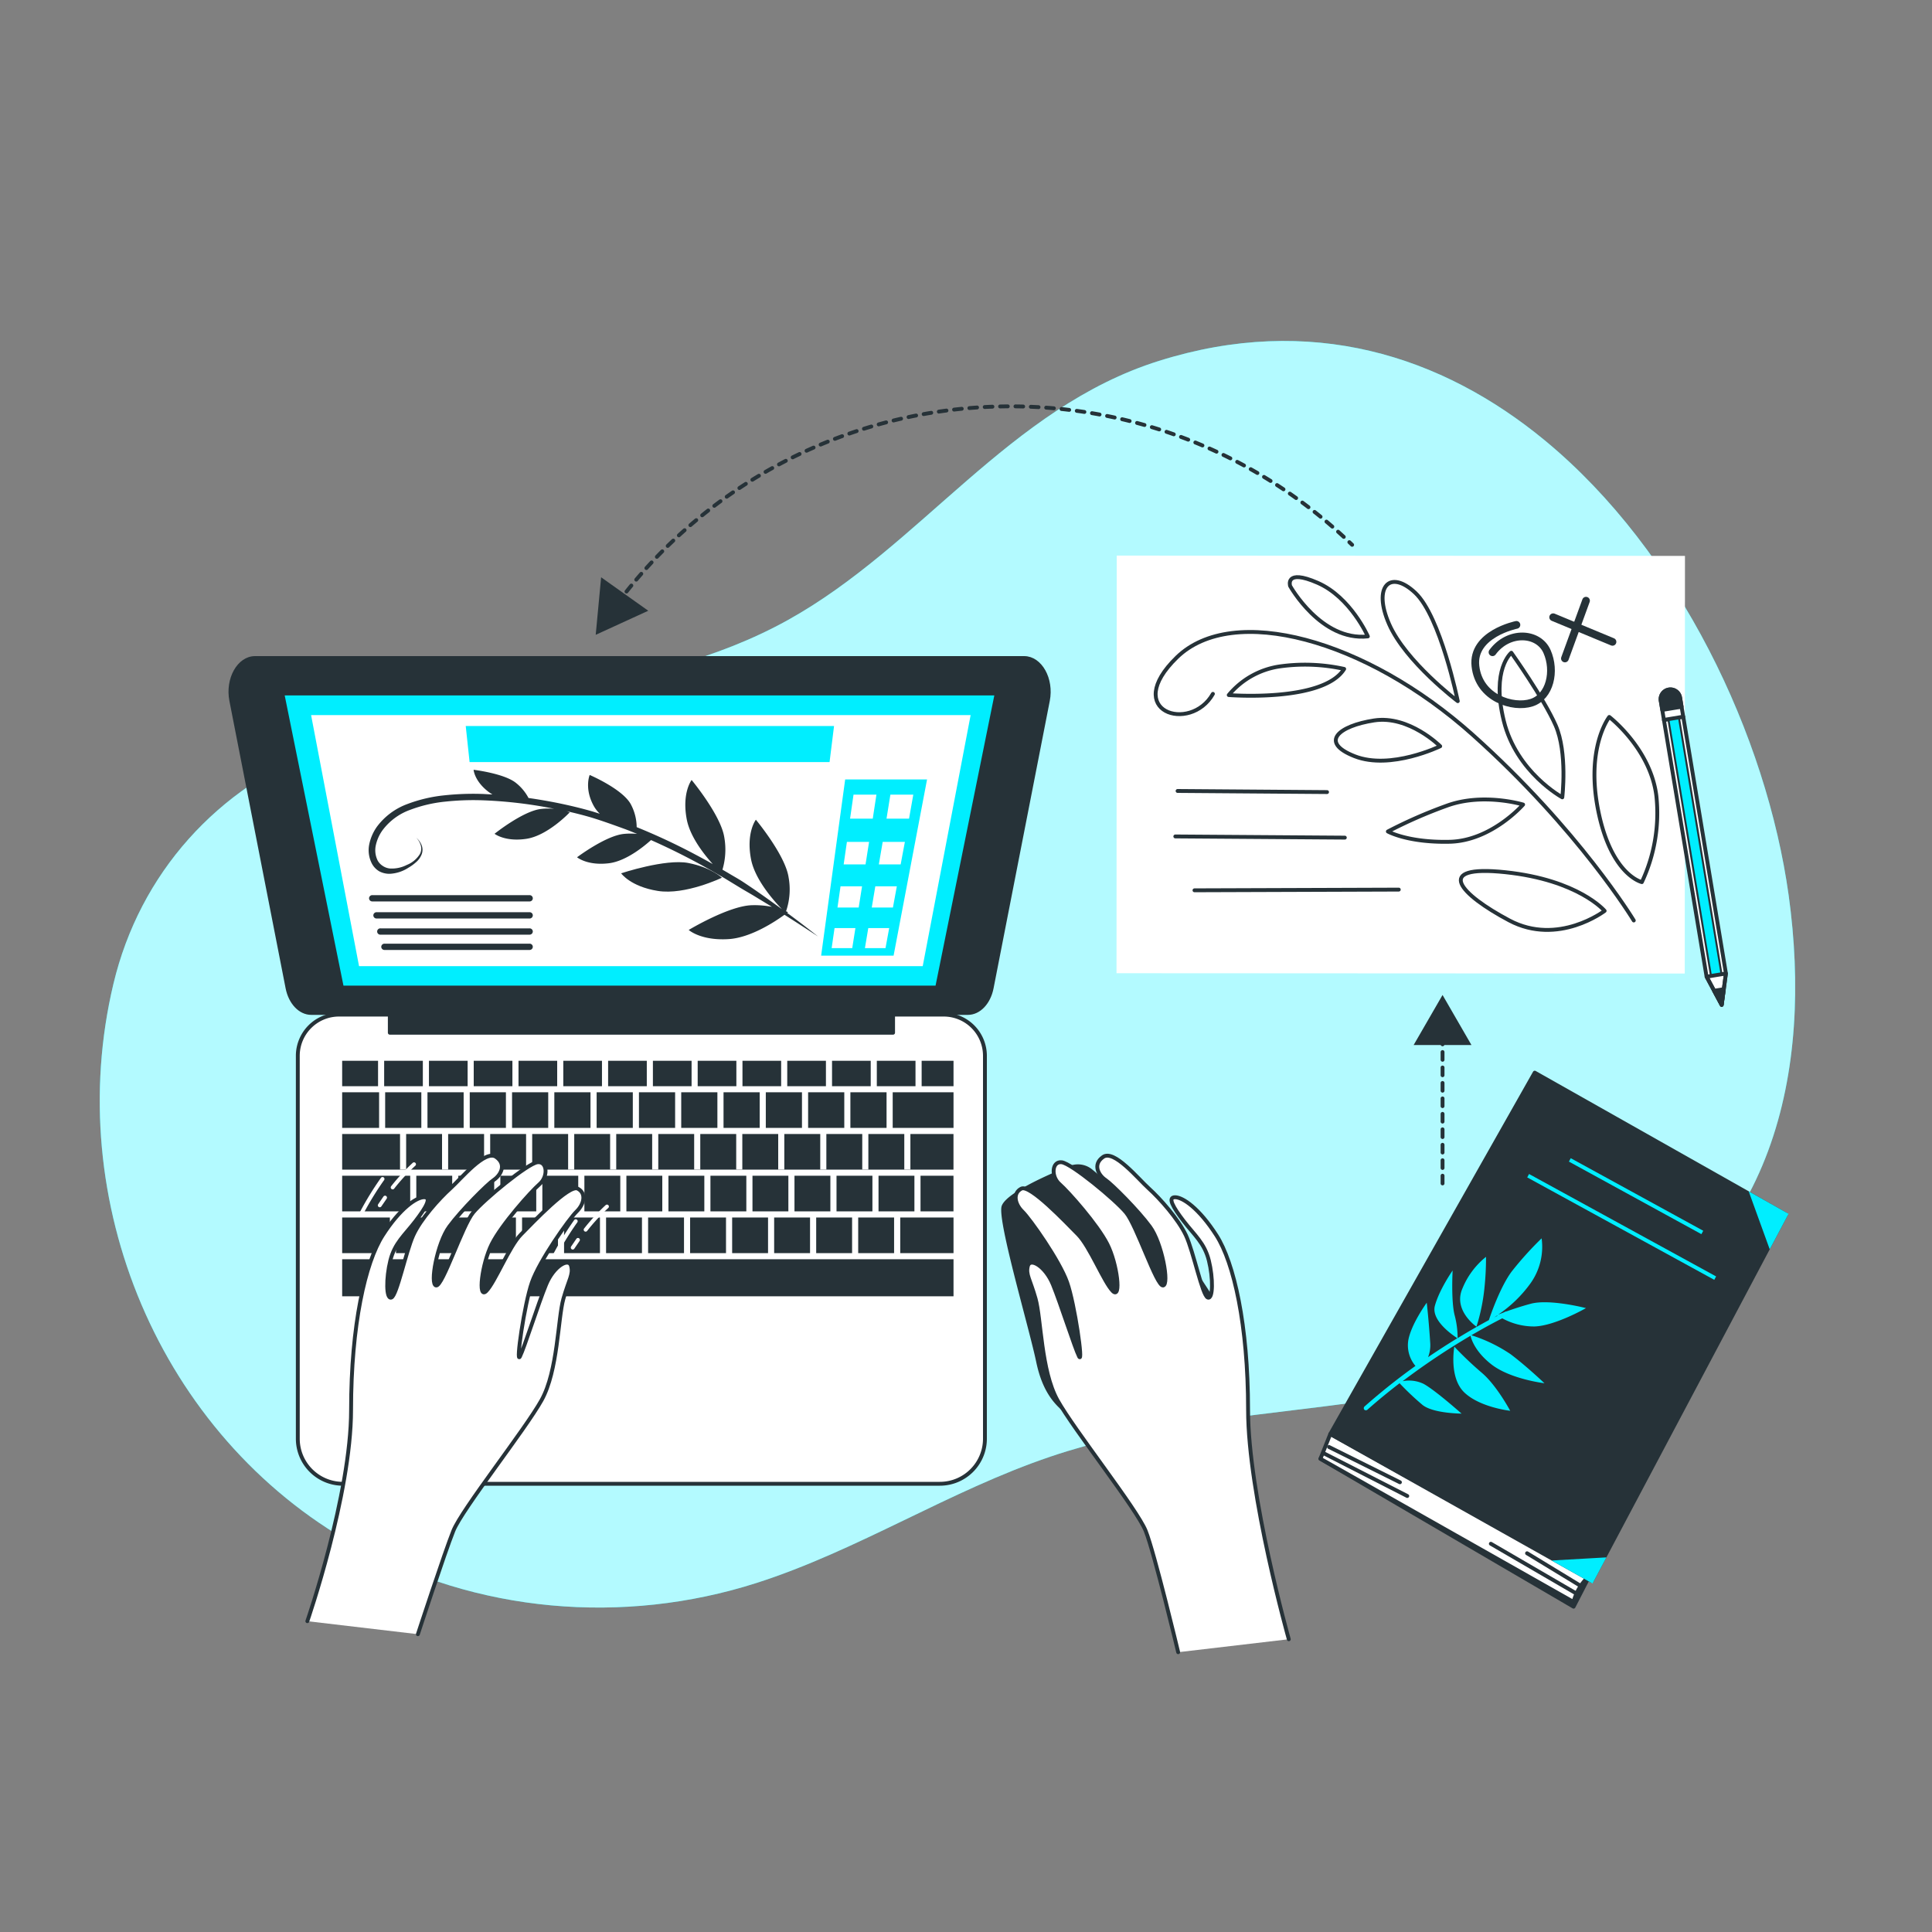 <svg xmlns="http://www.w3.org/2000/svg" viewBox="0 0 500 500"><rect x="0" y="0" width="500" height="500" fill="#808080" stroke="none"/><g id="freepik--background-simple--inject-17"><path d="M399.93,114.08c-26.79-22.14-60.83-33-100-20.68-38.71,12.14-61.68,48-96.05,67.08-36.57,20.31-81.24,18.23-120.1,32.86C56.31,203.68,36.17,226,29.35,254.64,16,310.67,41.23,371.42,91.72,399.77c31.48,17.68,69.68,20.88,104,9.92,26.32-8.42,49.94-23.87,76.2-32.74,45.61-15.41,96.47-9.15,140.6-30.21,46.71-22.28,56.64-69.66,50.39-115C457.18,190.55,434.65,142.79,399.93,114.08Z" style="fill:#00EEFF"></path><path d="M399.93,114.08c-26.79-22.14-60.83-33-100-20.68-38.71,12.14-61.68,48-96.05,67.08-36.57,20.31-81.24,18.23-120.1,32.86C56.31,203.68,36.17,226,29.35,254.64,16,310.67,41.23,371.42,91.72,399.77c31.48,17.68,69.68,20.88,104,9.92,26.32-8.42,49.94-23.87,76.2-32.74,45.61-15.41,96.47-9.15,140.6-30.21,46.71-22.28,56.64-69.66,50.39-115C457.18,190.55,434.65,142.79,399.93,114.08Z" style="fill:#fff;opacity:0.7"></path></g><g id="freepik--Sketch--inject-17"><rect x="308.47" y="124.33" width="108.08" height="147.06" transform="translate(560.56 -164.54) rotate(90.03)" style="fill:#fff"></rect><path d="M415.28,235.73s-6.74-8-25.68-10-11.66,5.76,1,12.48S415.28,235.73,415.28,235.73Z" style="fill:#fff;stroke:#263238;stroke-linecap:round;stroke-linejoin:round"></path><path d="M413.66,210c-3.4-16.56,2.82-24.45,2.82-24.45s10.69,8.2,12.19,20.45a41.9,41.9,0,0,1-3.76,22.29S417.06,226.56,413.66,210Z" style="fill:#fff;stroke:#263238;stroke-linecap:round;stroke-linejoin:round"></path><path d="M404.32,206.35s-11.84-6.41-15.14-19.8,1.95-17.62,1.95-17.62,8.4,11.79,11.48,18.82S404.32,206.35,404.32,206.35Z" style="fill:#fff;stroke:#263238;stroke-linecap:round;stroke-linejoin:round"></path><path d="M394.18,208.22s-10.42-3.17-19.85.33a123,123,0,0,0-15.15,6.64s5.15,2.91,16,2.66S394.18,208.22,394.18,208.22Z" style="fill:#fff;stroke:#263238;stroke-linecap:round;stroke-linejoin:round"></path><path d="M422.82,238.22s-14.16-23.45-41.75-48.11-62-34.06-76.48-20,3.5,19.75,9.31,9.46" style="fill:none;stroke:#263238;stroke-linecap:round;stroke-linejoin:round"></path><path d="M377.27,181.46s-13.5-10.2-17.77-19.94.19-14.27,6.75-8.12S377.27,181.46,377.27,181.46Z" style="fill:none;stroke:#263238;stroke-linecap:round;stroke-linejoin:round"></path><path d="M372.72,193.13s-8.06-8.08-17.12-6.68-14.3,5.63-5,9.27S372.72,193.13,372.72,193.13Z" style="fill:none;stroke:#263238;stroke-linecap:round;stroke-linejoin:round"></path><line x1="304.76" y1="204.7" x2="343.44" y2="204.99" style="fill:none;stroke:#263238;stroke-linecap:round;stroke-linejoin:round"></line><line x1="304.17" y1="216.47" x2="348.04" y2="216.78" style="fill:none;stroke:#263238;stroke-linecap:round;stroke-linejoin:round"></line><line x1="309.13" y1="230.41" x2="362" y2="230.23" style="fill:none;stroke:#263238;stroke-linecap:round;stroke-linejoin:round"></line><path d="M347.87,173.12a47,47,0,0,0-16.95-.61A21.11,21.11,0,0,0,318,179.88S342.48,181.82,347.87,173.12Z" style="fill:none;stroke:#263238;stroke-linecap:round;stroke-linejoin:round"></path><path d="M354,164.7s-4.45-10.14-13-13.87-7.12.82-7.12.82S341.86,166,354,164.7Z" style="fill:none;stroke:#263238;stroke-linecap:round;stroke-linejoin:round"></path><path d="M392.45,161.72s-11.53,2.34-10.61,10.67,9.75,11,14.53,9.46,6.23-8.2,4-13.24-10-5.42-14.11.19" style="fill:none;stroke:#263238;stroke-linecap:round;stroke-linejoin:round;stroke-width:2px"></path><line x1="410.46" y1="155.46" x2="405" y2="170.41" style="fill:none;stroke:#263238;stroke-linecap:round;stroke-linejoin:round;stroke-width:2px"></line><line x1="401.96" y1="159.74" x2="417.31" y2="166.11" style="fill:none;stroke:#263238;stroke-linecap:round;stroke-linejoin:round;stroke-width:2px"></line></g><g id="freepik--Pencil--inject-17"><polygon points="446.67 251.93 445.57 260.06 441.66 252.76 430.62 186.31 435.63 185.48 446.67 251.93" style="fill:#fff;stroke:#263238;stroke-linecap:round;stroke-linejoin:round"></polygon><rect x="437.26" y="185.44" width="2.77" height="67.36" transform="translate(-29.97 74.82) rotate(-9.43)" style="fill:#00EEFF;stroke:#263238;stroke-linecap:round;stroke-linejoin:round;stroke-width:0.5px"></rect><polygon points="446.66 251.94 441.67 252.77 445.57 260.06 446.66 251.94" style="fill:none;stroke:#263238;stroke-linecap:round;stroke-linejoin:round"></polygon><polygon points="443.62 256.41 445.57 260.06 446.12 256 443.62 256.41" style="fill:#263238;stroke:#263238;stroke-linecap:round;stroke-linejoin:round"></polygon><path d="M431.89,178.45h0a2.54,2.54,0,0,0-2.09,2.92l.82,4.94,5-.83-.82-4.94A2.54,2.54,0,0,0,431.89,178.45Z" style="fill:#fff;stroke:#263238;stroke-linecap:round;stroke-linejoin:round"></path><path d="M431.89,178.45h0a2.54,2.54,0,0,0-2.09,2.92l.4,2.36,5-.83-.39-2.36A2.54,2.54,0,0,0,431.89,178.45Z" style="fill:#263238;stroke:#263238;stroke-linecap:round;stroke-linejoin:round"></path></g><g id="freepik--Device--inject-17"><path d="M87.74,262.58H244.23a10.67,10.67,0,0,1,10.67,10.67v99.08A11.67,11.67,0,0,1,243.22,384H88.74a11.67,11.67,0,0,1-11.67-11.67V273.24A10.67,10.67,0,0,1,87.74,262.58Z" style="fill:#fff;stroke:#263238;stroke-linecap:round;stroke-linejoin:round"></path><rect x="134.19" y="274.53" width="10.01" height="6.58" style="fill:#263238"></rect><rect x="102.48" y="315.09" width="9.29" height="9.22" style="fill:#263238"></rect><rect x="143.46" y="282.68" width="9.36" height="9.22" style="fill:#263238"></rect><rect x="122.6" y="274.53" width="10.01" height="6.58" style="fill:#263238"></rect><rect x="154.41" y="282.68" width="9.36" height="9.22" style="fill:#263238"></rect><rect x="145.78" y="274.53" width="10.01" height="6.58" style="fill:#263238"></rect><rect x="88.55" y="304.28" width="17.61" height="9.22" style="fill:#263238"></rect><rect x="121.57" y="282.68" width="9.36" height="9.22" style="fill:#263238"></rect><rect x="88.55" y="315.09" width="12.35" height="9.22" style="fill:#263238"></rect><rect x="157.38" y="274.53" width="10.01" height="6.58" style="fill:#263238"></rect><rect x="99.68" y="282.68" width="9.36" height="9.22" style="fill:#263238"></rect><rect x="99.42" y="274.53" width="10.01" height="6.58" style="fill:#263238"></rect><rect x="111.01" y="274.53" width="10.01" height="6.58" style="fill:#263238"></rect><rect x="110.63" y="282.68" width="9.36" height="9.22" style="fill:#263238"></rect><rect x="132.52" y="282.68" width="9.36" height="9.22" style="fill:#263238"></rect><rect x="203.74" y="274.53" width="10.01" height="6.58" style="fill:#263238"></rect><rect x="215.33" y="274.53" width="10.01" height="6.58" style="fill:#263238"></rect><rect x="209.14" y="282.68" width="9.36" height="9.22" style="fill:#263238"></rect><rect x="220.08" y="282.68" width="9.36" height="9.22" style="fill:#263238"></rect><rect x="232.98" y="315.09" width="13.79" height="9.22" style="fill:#263238"></rect><rect x="226.92" y="274.53" width="10.01" height="6.58" style="fill:#263238"></rect><rect x="88.55" y="282.68" width="9.56" height="9.22" style="fill:#263238"></rect><rect x="168.97" y="274.53" width="10.01" height="6.58" style="fill:#263238"></rect><rect x="180.56" y="274.53" width="10.01" height="6.58" style="fill:#263238"></rect><rect x="176.3" y="282.68" width="9.36" height="9.22" style="fill:#263238"></rect><rect x="198.19" y="282.68" width="9.36" height="9.22" style="fill:#263238"></rect><rect x="165.36" y="282.68" width="9.36" height="9.22" style="fill:#263238"></rect><rect x="187.25" y="282.68" width="9.36" height="9.22" style="fill:#263238"></rect><rect x="192.15" y="274.53" width="10.01" height="6.58" style="fill:#263238"></rect><rect x="178.6" y="315.09" width="9.29" height="9.22" style="fill:#263238"></rect><rect x="227.36" y="304.28" width="9.29" height="9.22" style="fill:#263238"></rect><rect x="216.49" y="304.28" width="9.29" height="9.22" style="fill:#263238"></rect><rect x="222.1" y="315.09" width="9.29" height="9.22" style="fill:#263238"></rect><rect x="211.23" y="315.09" width="9.29" height="9.22" style="fill:#263238"></rect><rect x="189.48" y="315.09" width="9.29" height="9.22" style="fill:#263238"></rect><rect x="200.35" y="315.09" width="9.29" height="9.22" style="fill:#263238"></rect><rect x="205.61" y="304.28" width="9.29" height="9.22" style="fill:#263238"></rect><rect x="194.74" y="304.28" width="9.29" height="9.22" style="fill:#263238"></rect><rect x="238.52" y="274.53" width="8.25" height="6.58" style="fill:#263238"></rect><rect x="88.55" y="274.53" width="9.29" height="6.58" style="fill:#263238"></rect><rect x="88.55" y="325.89" width="158.22" height="9.59" style="fill:#263238"></rect><rect x="231.03" y="282.68" width="15.74" height="9.22" style="fill:#263238"></rect><rect x="238.23" y="304.28" width="8.53" height="9.22" style="fill:#263238"></rect><polygon points="235.61 302.64 234.03 302.64 234.03 293.48 224.73 293.48 224.73 302.64 223.15 302.64 223.15 293.48 213.86 293.48 213.86 302.64 212.28 302.64 212.28 293.48 202.98 293.48 202.98 302.64 201.4 302.64 201.4 293.48 192.11 293.48 192.11 302.64 190.53 302.64 190.53 293.48 181.23 293.48 181.23 302.64 179.65 302.64 179.65 293.48 170.36 293.48 170.36 302.64 168.78 302.64 168.78 293.48 159.48 293.48 159.48 302.64 157.9 302.64 157.9 293.48 148.61 293.48 148.61 302.64 147.03 302.64 147.03 293.48 137.73 293.48 137.73 302.64 136.15 302.64 136.15 293.48 126.86 293.48 126.86 302.64 125.28 302.64 125.28 293.48 115.98 293.48 115.98 302.64 114.4 302.64 114.4 293.48 105.11 293.48 105.11 302.64 103.53 302.64 103.53 293.48 88.55 293.48 88.55 302.7 246.76 302.7 246.76 293.48 235.61 293.48 235.61 302.64" style="fill:#263238"></polygon><rect x="151.24" y="304.28" width="9.29" height="9.22" style="fill:#263238"></rect><rect x="183.86" y="304.28" width="9.29" height="9.22" style="fill:#263238"></rect><rect x="129.49" y="304.28" width="9.29" height="9.22" style="fill:#263238"></rect><rect x="135.11" y="315.09" width="9.29" height="9.22" style="fill:#263238"></rect><rect x="140.36" y="304.28" width="9.29" height="9.22" style="fill:#263238"></rect><rect x="118.61" y="304.28" width="9.29" height="9.22" style="fill:#263238"></rect><rect x="113.36" y="315.09" width="9.29" height="9.22" style="fill:#263238"></rect><rect x="124.23" y="315.09" width="9.29" height="9.22" style="fill:#263238"></rect><rect x="162.11" y="304.28" width="9.29" height="9.22" style="fill:#263238"></rect><rect x="167.73" y="315.09" width="9.29" height="9.22" style="fill:#263238"></rect><rect x="172.99" y="304.28" width="9.29" height="9.22" style="fill:#263238"></rect><rect x="145.98" y="315.09" width="9.29" height="9.22" style="fill:#263238"></rect><rect x="156.85" y="315.09" width="9.29" height="9.22" style="fill:#263238"></rect><rect x="107.74" y="304.28" width="9.29" height="9.22" style="fill:#263238"></rect><path d="M265.05,170.3H66c-4.18,0-7.23,5.44-6.14,11l14.55,74.39c.75,3.81,3.27,6.46,6.15,6.46h20.32v5.12H231.13v-5.12h19.36c2.88,0,5.4-2.65,6.15-6.46l14.55-74.39C272.28,175.74,269.23,170.3,265.05,170.3Z" style="fill:#263238;stroke:#263238;stroke-linecap:round;stroke-linejoin:round"></path><polygon points="242.53 255.58 88.48 255.58 73.07 179.48 257.94 179.48 242.53 255.58" style="fill:#00EEFF;stroke:#263238;stroke-linecap:round;stroke-linejoin:round"></polygon><polygon points="80.51 185.07 92.92 250.04 238.8 250.04 251.2 185.07 80.51 185.07" style="fill:#fff"></polygon><path d="M178.14,223.34c-5.93-1.14-17.39,2.67-17.39,2.67s2.37,3.42,9.49,4.56,16.59-3.42,16.59-3.42S184.06,224.49,178.14,223.34Z" style="fill:#263238"></path><path d="M211.72,242.37q-3.94-3.12-8-6.11l.22-.17s-.17-.1-.51-.26a17.43,17.43,0,0,0,.65-8.82c-.88-5.76-8.46-14.87-8.46-14.87s-2.55,3.3-1.27,10.14c1,5.39,6,10.91,8,13-2-1.44-3.94-2.85-5.94-4.25-1.29-.91-2.62-1.8-3.94-2.68s-2.74-1.64-4.1-2.47l-1.4-.81a18.25,18.25,0,0,0,.48-8.35c-.88-5.75-8.46-14.86-8.46-14.86s-2.55,3.3-1.27,10.13c.83,4.46,4.37,9,6.74,11.63-1.47-.83-2.94-1.64-4.44-2.43a161.48,161.48,0,0,0-15.25-7.13,12.73,12.73,0,0,0-1.46-5.81c-2.05-4-10.7-7.69-10.7-7.69s-1.49,3.55,1.14,8.17a8.77,8.77,0,0,0,1.48,1.87l-1.81-.57c-3.1-.9-6.24-1.64-9.4-2.28-2.4-.47-4.82-.89-7.24-1.23a12.3,12.3,0,0,0-3.21-3.87c-3-2.48-11-3.43-11-3.43s.17,2.89,3.87,5.72a9.79,9.79,0,0,0,1,.65c-.89,0-1.79-.09-2.69-.12a70.56,70.56,0,0,0-9.74.36,37.8,37.8,0,0,0-9.55,2.24,17.21,17.21,0,0,0-7.9,5.87,12.07,12.07,0,0,0-2,4.57,7.58,7.58,0,0,0,.69,5,5.09,5.09,0,0,0,1.93,2,5.6,5.6,0,0,0,2.69.63,9.71,9.71,0,0,0,4.82-1.57,11.7,11.7,0,0,0,2-1.45,5.15,5.15,0,0,0,1.43-2,3.31,3.31,0,0,0,0-2.38,4.9,4.9,0,0,0-1.38-1.92,4.66,4.66,0,0,1,1.16,2,3,3,0,0,1-.2,2.15,7,7,0,0,1-3.41,2.87,8.54,8.54,0,0,1-4.32.93,4,4,0,0,1-1.88-.65,3.91,3.91,0,0,1-1.32-1.36,6,6,0,0,1-.51-4A10.41,10.41,0,0,1,99,214.86a15.42,15.42,0,0,1,7.14-5.27,35.71,35.71,0,0,1,9.1-2.13,68.28,68.28,0,0,1,9.49-.35,114.94,114.94,0,0,1,18.94,2.25l.23,0a17.12,17.12,0,0,0-3.91,0c-4.67.55-12,6.42-12,6.42s2.73,2.15,8.27,1.3,11.17-6.83,11.17-6.83a7.12,7.12,0,0,0-.81-.32c2.11.47,4.21,1,6.27,1.6,3,.91,6,2,9,3.09,1,.38,2,.79,3,1.19a17.76,17.76,0,0,0-3.37,0c-4.69.41-12.18,6.05-12.18,6.05s2.66,2.23,8.23,1.55c4.63-.56,9.43-4.67,10.91-6q5.46,2.42,10.73,5.21c2.8,1.47,5.55,3.05,8.28,4.65l4.05,2.47c1.35.82,2.74,1.59,4.09,2.42s2.77,1.67,4.14,2.53a23.26,23.26,0,0,0-5.23-.42c-6,.19-16.3,6.4-16.3,6.4s3.11,2.82,10.31,2.37c5.79-.35,12.19-4.63,14.47-6.3Q207.4,239.52,211.72,242.37Z" style="fill:#263238"></path><path d="M137.05,231.66H96.35a.83.83,0,0,0-.84.82.83.83,0,0,0,.84.81h40.7a.82.82,0,0,0,.84-.81A.83.83,0,0,0,137.05,231.66Z" style="fill:#263238"></path><path d="M137.05,236.08H97.46a.83.83,0,0,0-.84.81.83.83,0,0,0,.84.82h39.59a.83.83,0,0,0,.84-.82A.82.82,0,0,0,137.05,236.08Z" style="fill:#263238"></path><path d="M137.05,240.26H98.52a.82.82,0,1,0,0,1.63h38.53a.83.83,0,0,0,.84-.82A.82.82,0,0,0,137.05,240.26Z" style="fill:#263238"></path><path d="M137.05,244.22H99.51a.83.83,0,0,0-.84.81.83.83,0,0,0,.84.82h37.54a.83.83,0,0,0,.84-.82A.82.82,0,0,0,137.05,244.22Z" style="fill:#263238"></path><path d="M218.73,201.72l-6.22,45.6h18.75l8.66-45.6Zm1.83,43.65h-5.33l.75-5.18h5.4Zm1.67-10.51h-5.49l.79-5.49h5.57ZM224,223.71h-5.66l.84-5.83h5.74Zm1.87-11.85H220l.89-6.21h5.93Zm3.3,33.51h-5.33l.87-5.18h5.41Zm1.92-10.51h-5.48l.92-5.49h5.57Zm2-11.15h-5.65l1-5.83h5.74Zm2.17-11.85h-5.83l1-6.21h5.93Z" style="fill:#00EEFF"></path><polygon points="121.53 197.22 214.69 197.22 215.85 187.89 120.53 187.89 121.53 197.22" style="fill:#00EEFF"></polygon></g><g id="freepik--Book--inject-17"><polygon points="341.73 377.53 407.24 415.81 458.5 316.34 397.44 281.64 341.73 377.53" style="fill:#263238;stroke:#263238;stroke-linecap:round;stroke-linejoin:round"></polygon><path d="M344.28,371.12l-2.55,6.41,65.5,37.05a13.78,13.78,0,0,1,3.73-6.4Z" style="fill:#fff;stroke:#263238;stroke-linecap:round;stroke-linejoin:round"></path><polygon points="397.19 277.6 344.28 371.12 411.95 409.12 462.21 314.33 397.19 277.6" style="fill:#263238;stroke:#263238;stroke-linecap:round;stroke-linejoin:round"></polygon><line x1="343.95" y1="374.48" x2="362.3" y2="383.61" style="fill:none;stroke:#263238;stroke-linecap:round;stroke-linejoin:round"></line><line x1="342.74" y1="376.19" x2="364.2" y2="387.16" style="fill:none;stroke:#263238;stroke-linecap:round;stroke-linejoin:round"></line><line x1="408.92" y1="410.33" x2="395.2" y2="401.98" style="fill:none;stroke:#263238;stroke-linecap:round;stroke-linejoin:round"></line><line x1="408.07" y1="412.46" x2="385.83" y2="399.52" style="fill:none;stroke:#263238;stroke-linecap:round;stroke-linejoin:round"></line><path d="M382.11,343.34a49.61,49.61,0,0,0,2.05-9.89,74.63,74.63,0,0,0,.42-8.18,20.23,20.23,0,0,0-6.07,8.11C375.93,339.1,382.11,343.34,382.11,343.34Z" style="fill:#00EEFF"></path><path d="M383.46,355.25a91.22,91.22,0,0,1-7.08-6.73s-1.47,8,2.61,11.87,11.85,4.72,11.85,4.72S387.32,358.5,383.46,355.25Z" style="fill:#00EEFF"></path><path d="M363,357.45a181.74,181.74,0,0,1,17.57-11.76c.19.83,1.15,4.08,5.39,7.4,4.92,3.85,13.74,4.89,13.74,4.89s-4.72-4.49-8.78-7.53a39.15,39.15,0,0,0-10.13-4.89c3.63-2.12,6.44-3.6,8-4.38a17.14,17.14,0,0,0,8.33,2.11c5.33-.16,13.33-4.75,13.33-4.75s-9.35-2.43-14.25-1.14c-2.51.67-4.75,1.43-6.35,2a.58.58,0,0,0-.26.05l-.48.23-1.39.55a33.08,33.08,0,0,0,8.41-8.16,16.26,16.26,0,0,0,2.84-11.59,86.36,86.36,0,0,0-7.74,8.58c-3,4-5.56,11.53-5.91,12.58-2.1,1.14-4.88,2.7-8.09,4.67a22.85,22.85,0,0,0-.79-6c-.93-3.75-.5-11.51-.5-11.51s-3.44,4.91-4.59,9.12c-1.09,4,5.22,8,5.81,8.41-2.32,1.42-4.88,3.06-7.58,4.9a8.43,8.43,0,0,0,.55-3.85c-.36-5.64-.89-10.24-.89-10.24s-4.05,5.55-4.78,9.76a8.26,8.26,0,0,0,1.86,6.6A163.15,163.15,0,0,0,353.14,364a.6.6,0,0,0-.05.83l0,0a.6.6,0,0,0,.8,0c2.77-2.46,5.57-4.74,8.32-6.85a70.6,70.6,0,0,0,5.93,5.61c2.78,2.23,10.11,2.25,10.11,2.25s-6.86-6.1-9.83-7.7A8.67,8.67,0,0,0,363,357.45Zm24.46-17,.09.07-.86.44Z" style="fill:#00EEFF"></path><line x1="406.27" y1="300.18" x2="440.56" y2="318.96" style="fill:none;stroke:#00EEFF;stroke-miterlimit:10"></line><line x1="395.48" y1="304.27" x2="443.89" y2="330.78" style="fill:none;stroke:#00EEFF;stroke-miterlimit:10"></line><polygon points="458.09 322.1 462.21 314.33 453.49 309.41 458.09 322.1" style="fill:#00EEFF;stroke:#00EEFF;stroke-miterlimit:10"></polygon><polygon points="411.95 409.12 414.88 403.6 403.3 404.26 411.95 409.12" style="fill:#00EEFF;stroke:#00EEFF;stroke-miterlimit:10"></polygon></g><g id="freepik--right-hand--inject-17"><path d="M282.65,302.65a5.81,5.81,0,0,0-5.87-.89c-5.7,2.3-17,7.26-17.61,10.61-.8,4.48,7.12,31.12,9,40.09s6.33,15,17.41,17.41,25.59-3.69,31.13-13.71-2-19.15-7.78-28.17C304.33,320.85,288.88,307.78,282.65,302.65Z" style="fill:#263238"></path><path d="M333.54,424.23S323,386.85,323,364.85s-3.67-38.08-8.18-45.13-8.74-9.88-10.72-9.88-.56,2.54,2.26,6.21,5.36,5.64,6.49,10.16,1.12,10.15-.29,9.59-3.66-11.85-5.64-16.08-6.77-9.59-9.59-12.13-9-10.16-11.84-8.18-1.13,4.79.56,5.92,8.46,7.9,11.56,12.13,5.08,15,3.39,15.23-6.77-15.51-9.59-18.9-14.1-12.69-16.64-13-2.82,3.67-.57,5.64S284,316.9,286.58,322s3.67,14.39,1.41,12.13-5.92-11.56-9-14.66-12.41-13-14.67-11.85-1.69,4,.28,5.92,9.59,12.7,11.57,18.34,4.23,21.43,3.1,19.18-4.8-13.82-6.77-18.62-5.92-7.05-6.49-4.79.57,3.38,2,8.46,1.41,18.61,5.64,26.23,20.59,28.21,22.85,33.85,8.41,31.4,8.41,31.4" style="fill:#fff;stroke:#263238;stroke-linecap:round;stroke-linejoin:round"></path></g><g id="freepik--left-hand--inject-17"><path d="M99.65,309.94c-.46.65-.92,1.32-1.37,2" style="fill:none;stroke:#fff;stroke-linecap:round;stroke-linejoin:round"></path><path d="M107.15,301.31a51.27,51.27,0,0,0-5.53,6" style="fill:none;stroke:#fff;stroke-linecap:round;stroke-linejoin:round"></path><path d="M99,305.11a78.25,78.25,0,0,0-5.32,8.64" style="fill:none;stroke:#fff;stroke-linecap:round;stroke-linejoin:round"></path><path d="M149.58,320.88c-.45.65-.91,1.32-1.36,2" style="fill:none;stroke:#fff;stroke-linecap:round;stroke-linejoin:round"></path><path d="M157.08,312.25a51.8,51.8,0,0,0-5.52,6" style="fill:none;stroke:#fff;stroke-linecap:round;stroke-linejoin:round"></path><path d="M149,316.05a76.65,76.65,0,0,0-5.32,8.64" style="fill:none;stroke:#fff;stroke-linecap:round;stroke-linejoin:round"></path><path d="M79.54,419.56s11.32-32.71,11.32-54.71,3.67-38.08,8.18-45.13,8.75-9.88,10.72-9.88.57,2.54-2.25,6.21-5.36,5.64-6.49,10.16-1.13,10.15.28,9.59S105,324,106.94,319.72s6.77-9.59,9.59-12.13,9-10.16,11.85-8.18,1.13,4.79-.56,5.92-8.47,7.9-11.57,12.13-5.08,15-3.38,15.23,6.77-15.51,9.59-18.9,14.1-12.69,16.64-13,2.82,3.67.56,5.64S129.79,316.9,127.25,322s-3.66,14.39-1.41,12.13,5.93-11.56,9-14.66,12.41-13,14.67-11.85,1.69,4-.29,5.92-9.59,12.7-11.56,18.34-4.23,21.43-3.1,19.18,4.79-13.82,6.77-18.62,5.92-7.05,6.48-4.79-.56,3.38-2,8.46-1.41,18.61-5.64,26.23-20.59,28.21-22.85,33.85-9.17,26.74-9.17,26.74" style="fill:#fff;stroke:#263238;stroke-linecap:round;stroke-linejoin:round"></path></g><g id="freepik--Arrows--inject-17"><path d="M160.3,155.45l.61-.8" style="fill:none;stroke:#263238;stroke-linecap:round;stroke-linejoin:round"></path><path d="M162.14,153.09a127,127,0,0,1,186.35-13.47" style="fill:none;stroke:#263238;stroke-linecap:round;stroke-linejoin:round;stroke-dasharray:1.99,1.99"></path><path d="M349.21,140.31l.72.69" style="fill:none;stroke:#263238;stroke-linecap:round;stroke-linejoin:round"></path><polygon points="167.77 158.06 154.17 164.29 155.57 149.4 167.77 158.06" style="fill:#263238"></polygon><line x1="373.33" y1="268.27" x2="373.33" y2="306.51" style="fill:none;stroke:#263238;stroke-linecap:round;stroke-linejoin:round;stroke-dasharray:2,2"></line><polygon points="365.85 270.45 373.33 257.5 380.81 270.45 365.85 270.45" style="fill:#263238"></polygon></g></svg>